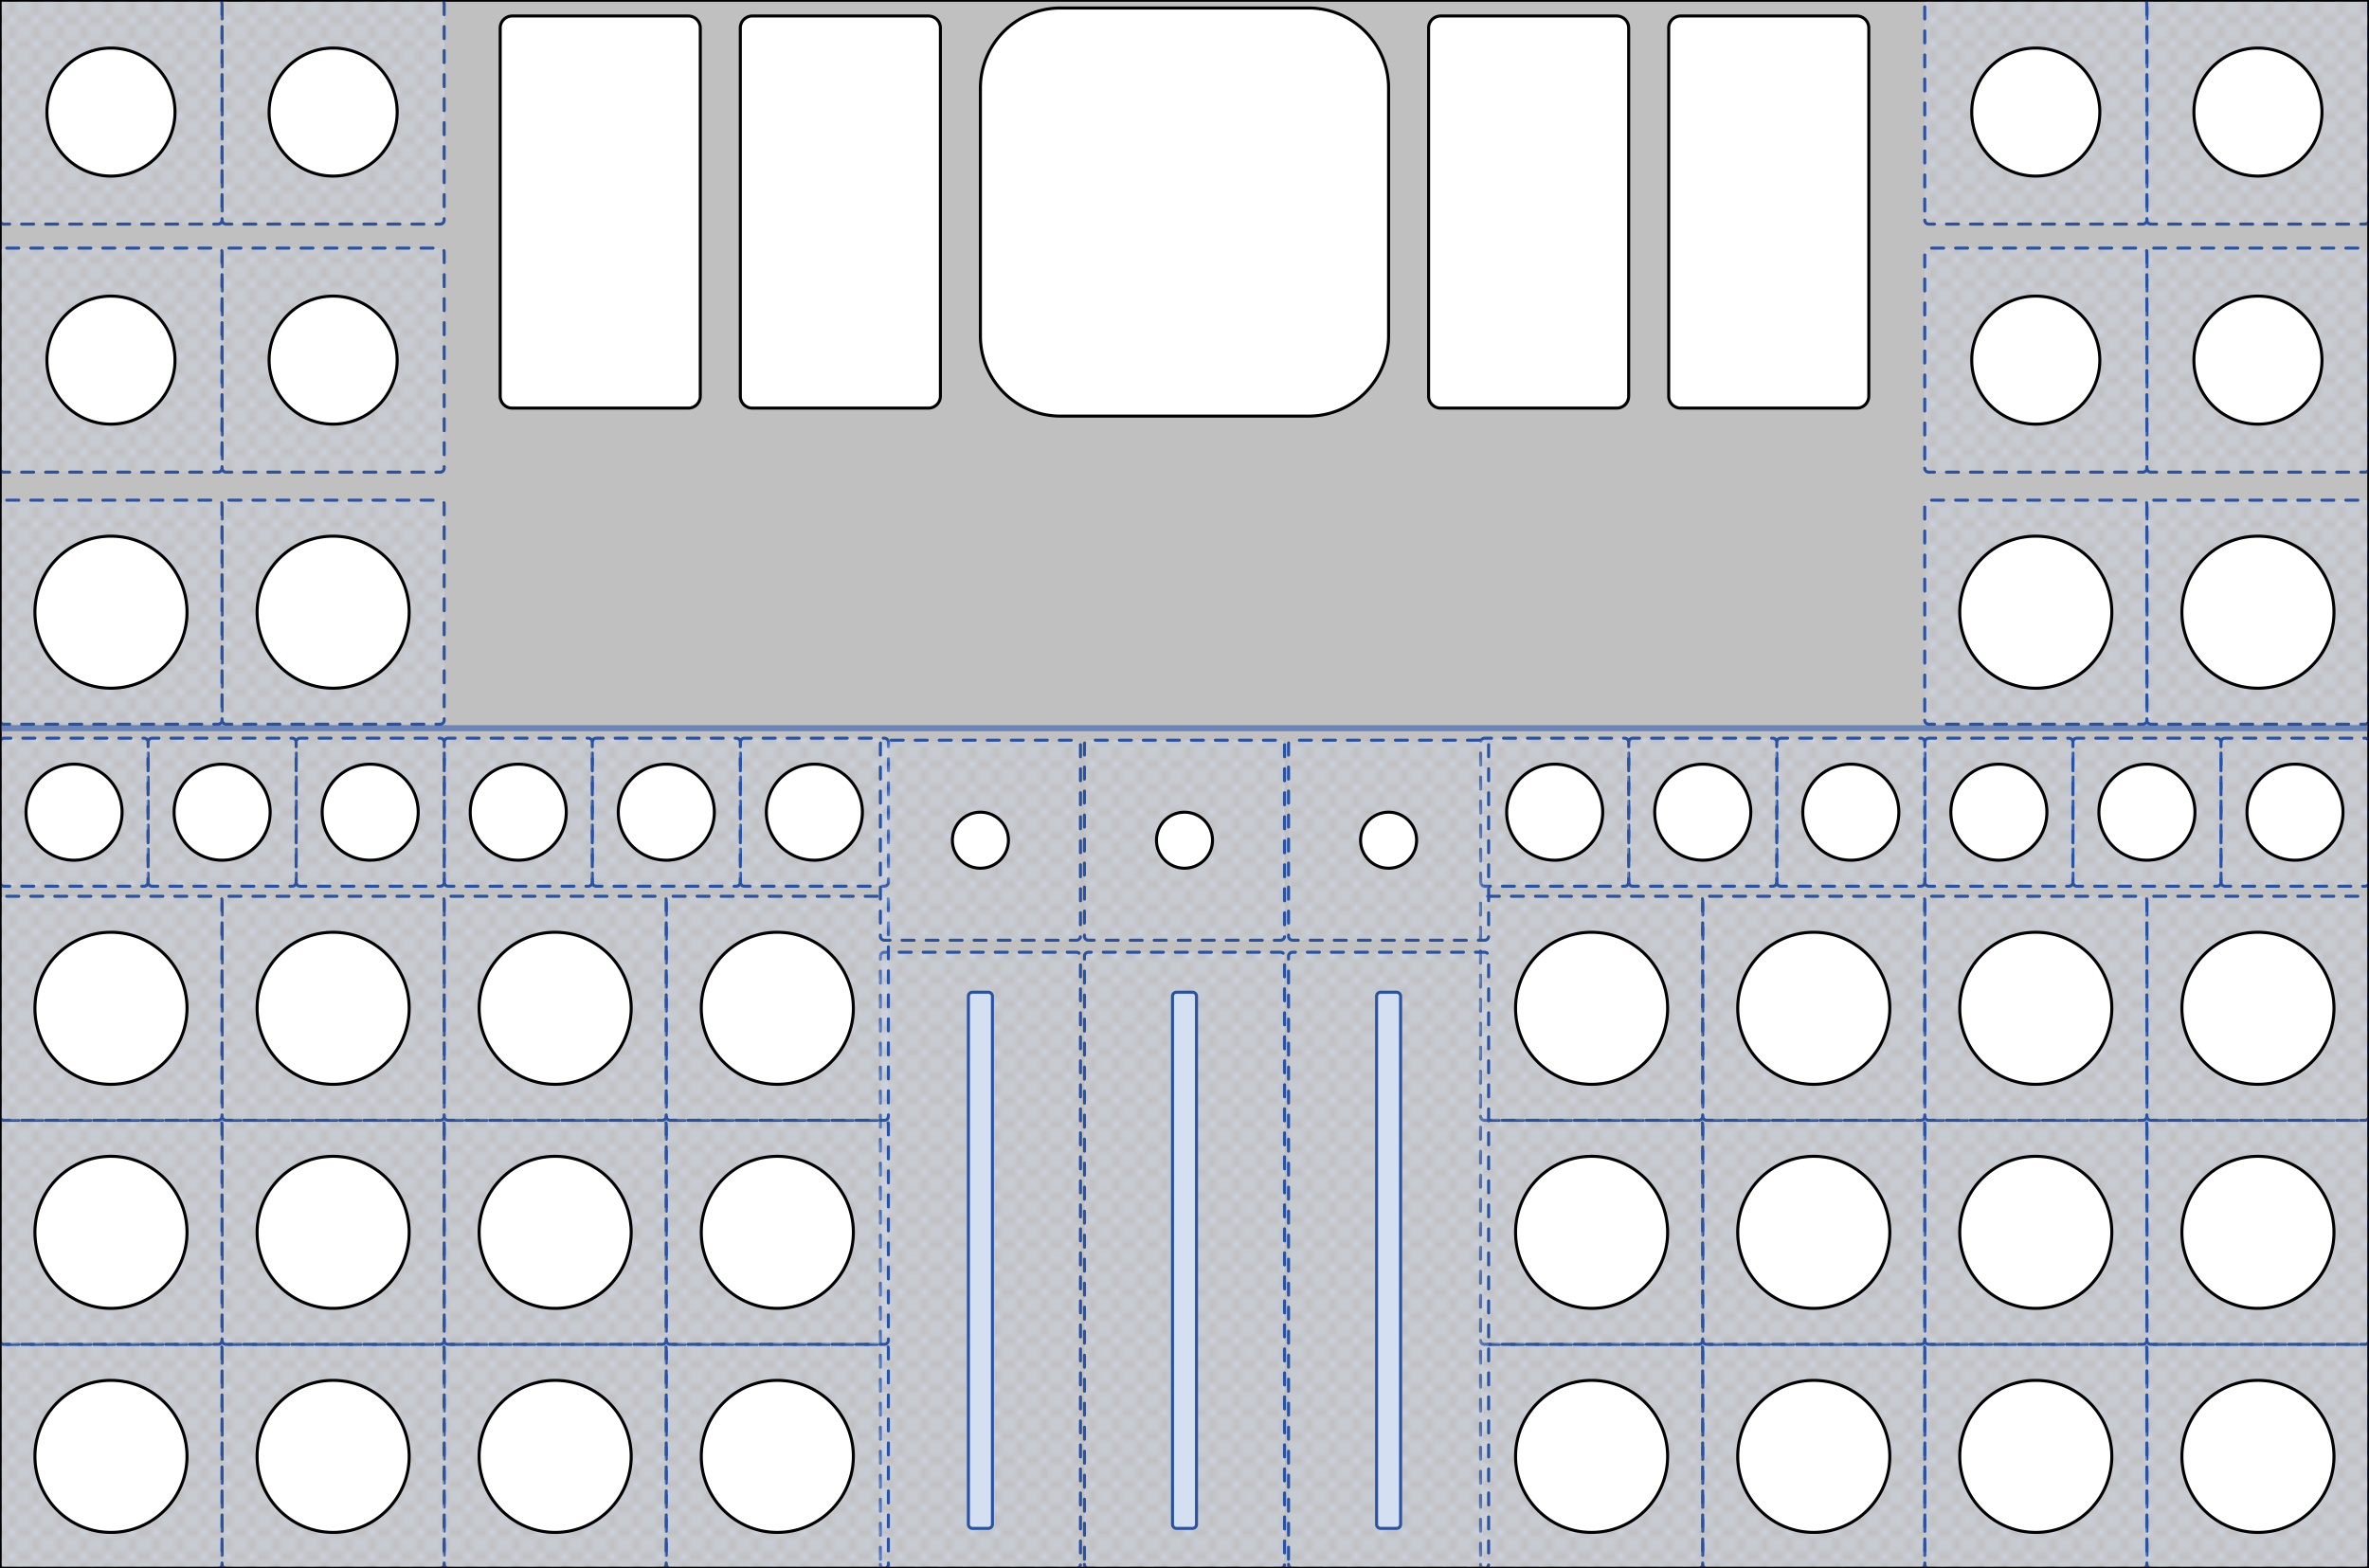 <?xml version="1.0" standalone="no"?>
<!DOCTYPE svg PUBLIC "-//W3C//DTD SVG 1.1//EN" 
  "http://www.w3.org/Graphics/SVG/1.1/DTD/svg11.dtd">
<svg width="296.000mm" height="196.000mm" version="1.1"
     viewBox="0 0 296.000 196.000"
     xmlns="http://www.w3.org/2000/svg"  xmlns:xlink="http://www.w3.org/1999/xlink" 
     xmlns:fpd="http://www.schaeffer-ag.de">
  <desc>Created with the Front Panel Designer by the export of the file '500-0950.fpd'.</desc>
  <defs>
    <pattern id="revside-fill" x="1" y="1" width="2.960" height="2.960" patternUnits="userSpaceOnUse">
      <line x1="0" y1="0" x2="2.960" y2="2.960" style="stroke-width:0.296; stroke:black; stroke-dasharray:none;" />
      <line x1="0" y1="2.960" x2="2.960" y2="0" style="stroke-width:0.296; stroke:black; stroke-dasharray:none;" />
    </pattern>
    <pattern id="revside-fill-silver" x="1" y="1" width="2.960" height="2.960" patternUnits="userSpaceOnUse">
      <line x1="0" y1="0" x2="2.960" y2="2.960" style="stroke-width:0.296; stroke:#e0e0e0; stroke-dasharray:none;" />
      <line x1="0" y1="2.960" x2="2.960" y2="0" style="stroke-width:0.296; stroke:#e0e0e0; stroke-dasharray:none;" />
    </pattern>
  </defs>
<g transform="scale(1,-1) translate( -0.000, -196.000)" 
   fill-rule="evenodd"
   style="stroke-linecap:round; stroke-linejoin:round; stroke-opacity:1.0; stroke-opacity:1.0;">
<path d="
M296.000 196.000
L296.000 0.000
L0.000 0.000
L0.000 196.000
L296.000 196.000
" 
fill="#c0c0c0" fill-opacity="1" vector-effect="non-scaling-stroke" stroke="#000000" stroke-width="0.100mm" stroke-opacity="1" fpd:visible="front back" />
<path d="
M296.000 105.000
L0.000 105.000
" 
fill="none" vector-effect="non-scaling-stroke" stroke="#6c85b8" stroke-width="0.200mm" stroke-opacity="1" fpd:visible="front" fpd:print_element="0" fpd:engraving="1" />
<path d="
M381.000 51.500
A0.500,0.500 0 0,1 381.500,51.000
L402.500 51.000
A0.500,0.500 0 0,1 403.000,51.500
L403.000 127.500
A0.500,0.500 0 0,1 402.500,128.000
L381.500 128.000
A0.500,0.500 0 0,1 381.000,127.500
L381.000 51.500
" 
fill="url(#revside-fill-#d4dff2)" opacity="1" vector-effect="non-scaling-stroke" stroke="#2952a3" stroke-width="0.100mm" stroke-opacity="1"  stroke-dasharray="1.5 1.5" fpd:visible="back" fpd:print_element="0" />
<path d="
M336.125 69.500
A0.500,0.500 0 0,1 336.625,69.000
L363.375 69.000
A0.500,0.500 0 0,1 363.875,69.500
L363.875 96.500
A0.500,0.500 0 0,1 363.375,97.000
L336.625 97.000
A0.500,0.500 0 0,1 336.125,96.500
L336.125 69.500
" 
fill="url(#revside-fill-#d4dff2)" opacity="1" vector-effect="non-scaling-stroke" stroke="#2952a3" stroke-width="0.100mm" stroke-opacity="1"  stroke-dasharray="1.5 1.5" fpd:visible="back" fpd:print_element="0" />
<path d="
M110.000 0.500
A0.500,0.500 0 0,1 110.500,0.000
L134.500 0.000
A0.500,0.500 0 0,1 135.000,0.500
L135.000 76.500
A0.500,0.500 0 0,1 134.500,77.000
L110.500 77.000
A0.500,0.500 0 0,1 110.000,76.500
L110.000 0.500
" 
fill="url(#revside-fill-#d4dff2)" opacity="1" vector-effect="non-scaling-stroke" stroke="#2952a3" stroke-width="0.100mm" stroke-opacity="1"  stroke-dasharray="1.5 1.5" fpd:visible="back" fpd:print_element="0" />
<path d="
M337.500 129.500
A0.500,0.500 0 0,1 338.000,129.000
L362.000 129.000
A0.500,0.500 0 0,1 362.500,129.500
L362.500 153.500
A0.500,0.500 0 0,1 362.000,154.000
L338.000 154.000
A0.500,0.500 0 0,1 337.500,153.500
L337.500 129.500
" 
fill="url(#revside-fill-#d4dff2)" opacity="1" vector-effect="non-scaling-stroke" stroke="#2952a3" stroke-width="0.100mm" stroke-opacity="1"  stroke-dasharray="1.5 1.5" fpd:visible="back" fpd:print_element="0" />
<path d="
M335.000 35.000
A0.500,0.500 0 0,1 335.500,34.500
L364.500 34.500
A0.500,0.500 0 0,1 365.000,35.000
L365.000 64.000
A0.500,0.500 0 0,1 364.500,64.500
L335.500 64.500
A0.500,0.500 0 0,1 335.000,64.000
L335.000 35.000
" 
fill="url(#revside-fill-#d4dff2)" opacity="1" vector-effect="non-scaling-stroke" stroke="#2952a3" stroke-width="0.100mm" stroke-opacity="1"  stroke-dasharray="1.5 1.5" fpd:visible="back" fpd:print_element="0" />
<path d="
M-92.000 136.500
A0.500,0.500 0 0,1 -91.500,136.000
L-67.500 136.000
A0.500,0.500 0 0,1 -67.000,136.500
L-67.000 160.500
A0.500,0.500 0 0,1 -67.500,161.000
L-91.500 161.000
A0.500,0.500 0 0,1 -92.000,160.500
L-92.000 136.500
" 
fill="url(#revside-fill-#d4dff2)" opacity="1" vector-effect="non-scaling-stroke" stroke="#2952a3" stroke-width="0.100mm" stroke-opacity="1"  stroke-dasharray="1.5 1.5" fpd:visible="back" fpd:print_element="0" />
<path d="
M-119.500 136.500
A0.500,0.500 0 0,1 -119.000,136.000
L-95.000 136.000
A0.500,0.500 0 0,1 -94.500,136.500
L-94.500 160.500
A0.500,0.500 0 0,1 -95.000,161.000
L-119.000 161.000
A0.500,0.500 0 0,1 -119.500,160.500
L-119.500 136.500
" 
fill="url(#revside-fill-#d4dff2)" opacity="1" vector-effect="non-scaling-stroke" stroke="#2952a3" stroke-width="0.100mm" stroke-opacity="1"  stroke-dasharray="1.5 1.5" fpd:visible="back" fpd:print_element="0" />
<path d="
M-60.000 135.500
A0.500,0.500 0 0,1 -59.500,135.000
L-35.500 135.000
A0.500,0.500 0 0,1 -35.000,135.500
L-35.000 159.500
A0.500,0.500 0 0,1 -35.500,160.000
L-59.500 160.000
A0.500,0.500 0 0,1 -60.000,159.500
L-60.000 135.500
" 
fill="url(#revside-fill-#d4dff2)" opacity="1" vector-effect="non-scaling-stroke" stroke="#2952a3" stroke-width="0.100mm" stroke-opacity="1"  stroke-dasharray="1.5 1.5" fpd:visible="back" fpd:print_element="0" />
<path d="
M339.500 160.500
A0.500,0.500 0 0,1 340.000,160.000
L360.000 160.000
A0.500,0.500 0 0,1 360.500,160.500
L360.500 180.500
A0.500,0.500 0 0,1 360.000,181.000
L340.000 181.000
A0.500,0.500 0 0,1 339.500,180.500
L339.500 160.500
" 
fill="url(#revside-fill-#d4dff2)" opacity="1" vector-effect="non-scaling-stroke" stroke="#2952a3" stroke-width="0.100mm" stroke-opacity="1"  stroke-dasharray="1.5 1.5" fpd:visible="back" fpd:print_element="0" />
<path d="
M336.000 186.500
A0.500,0.500 0 0,1 336.500,186.000
L363.500 186.000
A0.500,0.500 0 0,1 364.000,186.500
L364.000 213.500
A0.500,0.500 0 0,1 363.500,214.000
L336.500 214.000
A0.500,0.500 0 0,1 336.000,213.500
L336.000 186.500
" 
fill="url(#revside-fill-#d4dff2)" opacity="1" vector-effect="non-scaling-stroke" stroke="#2952a3" stroke-width="0.100mm" stroke-opacity="1"  stroke-dasharray="1.5 1.5" fpd:visible="back" fpd:print_element="0" />
<path d="
M339.500 102.500
A0.500,0.500 0 0,1 340.000,102.000
L360.000 102.000
A0.500,0.500 0 0,1 360.500,102.500
L360.500 122.500
A0.500,0.500 0 0,1 360.000,123.000
L340.000 123.000
A0.500,0.500 0 0,1 339.500,122.500
L339.500 102.500
" 
fill="url(#revside-fill-#d4dff2)" opacity="1" vector-effect="non-scaling-stroke" stroke="#2952a3" stroke-width="0.100mm" stroke-opacity="1"  stroke-dasharray="1.5 1.5" fpd:visible="back" fpd:print_element="0" />
<path d="
M312.750 103.750
A0.500,0.500 0 0,1 313.250,103.250
L330.750 103.250
A0.500,0.500 0 0,1 331.250,103.750
L331.250 121.250
A0.500,0.500 0 0,1 330.750,121.750
L313.250 121.750
A0.500,0.500 0 0,1 312.750,121.250
L312.750 103.750
" 
fill="url(#revside-fill-#d4dff2)" opacity="1" vector-effect="non-scaling-stroke" stroke="#2952a3" stroke-width="0.100mm" stroke-opacity="1"  stroke-dasharray="1.5 1.5" fpd:visible="back" fpd:print_element="0" />
<path d="
M277.504 85.750
A0.500,0.500 0 0,1 278.004,85.250
L295.504 85.250
A0.500,0.500 0 0,1 296.004,85.750
L296.004 103.250
A0.500,0.500 0 0,1 295.504,103.750
L278.004 103.750
A0.500,0.500 0 0,1 277.504,103.250
L277.504 85.750
" 
fill="url(#revside-fill-#d4dff2)" opacity="1" vector-effect="non-scaling-stroke" stroke="#2952a3" stroke-width="0.100mm" stroke-opacity="1"  stroke-dasharray="1.5 1.5" fpd:visible="back" fpd:print_element="0" />
<path d="
M259.004 85.750
A0.500,0.500 0 0,1 259.504,85.250
L277.004 85.250
A0.500,0.500 0 0,1 277.504,85.750
L277.504 103.250
A0.500,0.500 0 0,1 277.004,103.750
L259.504 103.750
A0.500,0.500 0 0,1 259.004,103.250
L259.004 85.750
" 
fill="url(#revside-fill-#d4dff2)" opacity="1" vector-effect="non-scaling-stroke" stroke="#2952a3" stroke-width="0.100mm" stroke-opacity="1"  stroke-dasharray="1.5 1.5" fpd:visible="back" fpd:print_element="0" />
<path d="
M240.504 85.750
A0.500,0.500 0 0,1 241.004,85.250
L258.504 85.250
A0.500,0.500 0 0,1 259.004,85.750
L259.004 103.250
A0.500,0.500 0 0,1 258.504,103.750
L241.004 103.750
A0.500,0.500 0 0,1 240.504,103.250
L240.504 85.750
" 
fill="url(#revside-fill-#d4dff2)" opacity="1" vector-effect="non-scaling-stroke" stroke="#2952a3" stroke-width="0.100mm" stroke-opacity="1"  stroke-dasharray="1.5 1.5" fpd:visible="back" fpd:print_element="0" />
<path d="
M222.004 85.750
A0.500,0.500 0 0,1 222.504,85.250
L240.004 85.250
A0.500,0.500 0 0,1 240.504,85.750
L240.504 103.250
A0.500,0.500 0 0,1 240.004,103.750
L222.504 103.750
A0.500,0.500 0 0,1 222.004,103.250
L222.004 85.750
" 
fill="url(#revside-fill-#d4dff2)" opacity="1" vector-effect="non-scaling-stroke" stroke="#2952a3" stroke-width="0.100mm" stroke-opacity="1"  stroke-dasharray="1.5 1.5" fpd:visible="back" fpd:print_element="0" />
<path d="
M203.504 85.750
A0.500,0.500 0 0,1 204.004,85.250
L221.504 85.250
A0.500,0.500 0 0,1 222.004,85.750
L222.004 103.250
A0.500,0.500 0 0,1 221.504,103.750
L204.004 103.750
A0.500,0.500 0 0,1 203.504,103.250
L203.504 85.750
" 
fill="url(#revside-fill-#d4dff2)" opacity="1" vector-effect="non-scaling-stroke" stroke="#2952a3" stroke-width="0.100mm" stroke-opacity="1"  stroke-dasharray="1.5 1.5" fpd:visible="back" fpd:print_element="0" />
<path d="
M185.004 85.750
A0.500,0.500 0 0,1 185.504,85.250
L203.004 85.250
A0.500,0.500 0 0,1 203.504,85.750
L203.504 103.250
A0.500,0.500 0 0,1 203.004,103.750
L185.504 103.750
A0.500,0.500 0 0,1 185.004,103.250
L185.004 85.750
" 
fill="url(#revside-fill-#d4dff2)" opacity="1" vector-effect="non-scaling-stroke" stroke="#2952a3" stroke-width="0.100mm" stroke-opacity="1"  stroke-dasharray="1.5 1.5" fpd:visible="back" fpd:print_element="0" />
<path d="
M-24.496 69.750
A0.500,0.500 0 0,1 -23.996,69.250
L-6.496 69.250
A0.500,0.500 0 0,1 -5.996,69.750
L-5.996 87.250
A0.500,0.500 0 0,1 -6.496,87.750
L-23.996 87.750
A0.500,0.500 0 0,1 -24.496,87.250
L-24.496 69.750
" 
fill="url(#revside-fill-#d4dff2)" opacity="1" vector-effect="non-scaling-stroke" stroke="#2952a3" stroke-width="0.100mm" stroke-opacity="1"  stroke-dasharray="1.5 1.5" fpd:visible="back" fpd:print_element="0" />
<path d="
M-42.996 69.750
A0.500,0.500 0 0,1 -42.496,69.250
L-24.996 69.250
A0.500,0.500 0 0,1 -24.496,69.750
L-24.496 87.250
A0.500,0.500 0 0,1 -24.996,87.750
L-42.496 87.750
A0.500,0.500 0 0,1 -42.996,87.250
L-42.996 69.750
" 
fill="url(#revside-fill-#d4dff2)" opacity="1" vector-effect="non-scaling-stroke" stroke="#2952a3" stroke-width="0.100mm" stroke-opacity="1"  stroke-dasharray="1.5 1.5" fpd:visible="back" fpd:print_element="0" />
<path d="
M-61.496 69.750
A0.500,0.500 0 0,1 -60.996,69.250
L-43.496 69.250
A0.500,0.500 0 0,1 -42.996,69.750
L-42.996 87.250
A0.500,0.500 0 0,1 -43.496,87.750
L-60.996 87.750
A0.500,0.500 0 0,1 -61.496,87.250
L-61.496 69.750
" 
fill="url(#revside-fill-#d4dff2)" opacity="1" vector-effect="non-scaling-stroke" stroke="#2952a3" stroke-width="0.100mm" stroke-opacity="1"  stroke-dasharray="1.5 1.5" fpd:visible="back" fpd:print_element="0" />
<path d="
M-79.996 69.750
A0.500,0.500 0 0,1 -79.496,69.250
L-61.996 69.250
A0.500,0.500 0 0,1 -61.496,69.750
L-61.496 87.250
A0.500,0.500 0 0,1 -61.996,87.750
L-79.496 87.750
A0.500,0.500 0 0,1 -79.996,87.250
L-79.996 69.750
" 
fill="url(#revside-fill-#d4dff2)" opacity="1" vector-effect="non-scaling-stroke" stroke="#2952a3" stroke-width="0.100mm" stroke-opacity="1"  stroke-dasharray="1.5 1.5" fpd:visible="back" fpd:print_element="0" />
<path d="
M92.504 85.750
A0.500,0.500 0 0,1 93.004,85.250
L110.504 85.250
A0.500,0.500 0 0,1 111.004,85.750
L111.004 103.250
A0.500,0.500 0 0,1 110.504,103.750
L93.004 103.750
A0.500,0.500 0 0,1 92.504,103.250
L92.504 85.750
" 
fill="url(#revside-fill-#d4dff2)" opacity="1" vector-effect="non-scaling-stroke" stroke="#2952a3" stroke-width="0.100mm" stroke-opacity="1"  stroke-dasharray="1.5 1.5" fpd:visible="back" fpd:print_element="0" />
<path d="
M74.004 85.750
A0.500,0.500 0 0,1 74.504,85.250
L92.004 85.250
A0.500,0.500 0 0,1 92.504,85.750
L92.504 103.250
A0.500,0.500 0 0,1 92.004,103.750
L74.504 103.750
A0.500,0.500 0 0,1 74.004,103.250
L74.004 85.750
" 
fill="url(#revside-fill-#d4dff2)" opacity="1" vector-effect="non-scaling-stroke" stroke="#2952a3" stroke-width="0.100mm" stroke-opacity="1"  stroke-dasharray="1.5 1.5" fpd:visible="back" fpd:print_element="0" />
<path d="
M268.250 0.495
A0.500,0.500 0 0,1 268.750,-0.005
L295.500 -0.005
A0.500,0.500 0 0,1 296.000,0.495
L296.000 27.495
A0.500,0.500 0 0,1 295.500,27.995
L268.750 27.995
A0.500,0.500 0 0,1 268.250,27.495
L268.250 0.495
" 
fill="url(#revside-fill-#d4dff2)" opacity="1" vector-effect="non-scaling-stroke" stroke="#2952a3" stroke-width="0.100mm" stroke-opacity="1"  stroke-dasharray="1.5 1.5" fpd:visible="back" fpd:print_element="0" />
<path d="
M268.250 28.495
A0.500,0.500 0 0,1 268.750,27.995
L295.500 27.995
A0.500,0.500 0 0,1 296.000,28.495
L296.000 55.495
A0.500,0.500 0 0,1 295.500,55.995
L268.750 55.995
A0.500,0.500 0 0,1 268.250,55.495
L268.250 28.495
" 
fill="url(#revside-fill-#d4dff2)" opacity="1" vector-effect="non-scaling-stroke" stroke="#2952a3" stroke-width="0.100mm" stroke-opacity="1"  stroke-dasharray="1.5 1.5" fpd:visible="back" fpd:print_element="0" />
<path d="
M268.250 56.495
A0.500,0.500 0 0,1 268.750,55.995
L295.500 55.995
A0.500,0.500 0 0,1 296.000,56.495
L296.000 83.495
A0.500,0.500 0 0,1 295.500,83.995
L268.750 83.995
A0.500,0.500 0 0,1 268.250,83.495
L268.250 56.495
" 
fill="url(#revside-fill-#d4dff2)" opacity="1" vector-effect="non-scaling-stroke" stroke="#2952a3" stroke-width="0.100mm" stroke-opacity="1"  stroke-dasharray="1.5 1.5" fpd:visible="back" fpd:print_element="0" />
<path d="
M240.491 0.495
A0.500,0.500 0 0,1 240.991,-0.005
L267.741 -0.005
A0.500,0.500 0 0,1 268.241,0.495
L268.241 27.495
A0.500,0.500 0 0,1 267.741,27.995
L240.991 27.995
A0.500,0.500 0 0,1 240.491,27.495
L240.491 0.495
" 
fill="url(#revside-fill-#d4dff2)" opacity="1" vector-effect="non-scaling-stroke" stroke="#2952a3" stroke-width="0.100mm" stroke-opacity="1"  stroke-dasharray="1.5 1.5" fpd:visible="back" fpd:print_element="0" />
<path d="
M240.491 28.495
A0.500,0.500 0 0,1 240.991,27.995
L267.741 27.995
A0.500,0.500 0 0,1 268.241,28.495
L268.241 55.495
A0.500,0.500 0 0,1 267.741,55.995
L240.991 55.995
A0.500,0.500 0 0,1 240.491,55.495
L240.491 28.495
" 
fill="url(#revside-fill-#d4dff2)" opacity="1" vector-effect="non-scaling-stroke" stroke="#2952a3" stroke-width="0.100mm" stroke-opacity="1"  stroke-dasharray="1.5 1.5" fpd:visible="back" fpd:print_element="0" />
<path d="
M240.491 56.495
A0.500,0.500 0 0,1 240.991,55.995
L267.741 55.995
A0.500,0.500 0 0,1 268.241,56.495
L268.241 83.495
A0.500,0.500 0 0,1 267.741,83.995
L240.991 83.995
A0.500,0.500 0 0,1 240.491,83.495
L240.491 56.495
" 
fill="url(#revside-fill-#d4dff2)" opacity="1" vector-effect="non-scaling-stroke" stroke="#2952a3" stroke-width="0.100mm" stroke-opacity="1"  stroke-dasharray="1.5 1.5" fpd:visible="back" fpd:print_element="0" />
<path d="
M212.750 0.495
A0.500,0.500 0 0,1 213.250,-0.005
L240.000 -0.005
A0.500,0.500 0 0,1 240.500,0.495
L240.500 27.495
A0.500,0.500 0 0,1 240.000,27.995
L213.250 27.995
A0.500,0.500 0 0,1 212.750,27.495
L212.750 0.495
" 
fill="url(#revside-fill-#d4dff2)" opacity="1" vector-effect="non-scaling-stroke" stroke="#2952a3" stroke-width="0.100mm" stroke-opacity="1"  stroke-dasharray="1.5 1.5" fpd:visible="back" fpd:print_element="0" />
<path d="
M212.750 28.495
A0.500,0.500 0 0,1 213.250,27.995
L240.000 27.995
A0.500,0.500 0 0,1 240.500,28.495
L240.500 55.495
A0.500,0.500 0 0,1 240.000,55.995
L213.250 55.995
A0.500,0.500 0 0,1 212.750,55.495
L212.750 28.495
" 
fill="url(#revside-fill-#d4dff2)" opacity="1" vector-effect="non-scaling-stroke" stroke="#2952a3" stroke-width="0.100mm" stroke-opacity="1"  stroke-dasharray="1.5 1.5" fpd:visible="back" fpd:print_element="0" />
<path d="
M212.750 56.495
A0.500,0.500 0 0,1 213.250,55.995
L240.000 55.995
A0.500,0.500 0 0,1 240.500,56.495
L240.500 83.495
A0.500,0.500 0 0,1 240.000,83.995
L213.250 83.995
A0.500,0.500 0 0,1 212.750,83.495
L212.750 56.495
" 
fill="url(#revside-fill-#d4dff2)" opacity="1" vector-effect="non-scaling-stroke" stroke="#2952a3" stroke-width="0.100mm" stroke-opacity="1"  stroke-dasharray="1.5 1.5" fpd:visible="back" fpd:print_element="0" />
<path d="
M184.991 0.495
A0.500,0.500 0 0,1 185.491,-0.005
L212.241 -0.005
A0.500,0.500 0 0,1 212.741,0.495
L212.741 27.495
A0.500,0.500 0 0,1 212.241,27.995
L185.491 27.995
A0.500,0.500 0 0,1 184.991,27.495
L184.991 0.495
" 
fill="url(#revside-fill-#d4dff2)" opacity="1" vector-effect="non-scaling-stroke" stroke="#2952a3" stroke-width="0.100mm" stroke-opacity="1"  stroke-dasharray="1.5 1.5" fpd:visible="back" fpd:print_element="0" />
<path d="
M184.991 28.495
A0.500,0.500 0 0,1 185.491,27.995
L212.241 27.995
A0.500,0.500 0 0,1 212.741,28.495
L212.741 55.495
A0.500,0.500 0 0,1 212.241,55.995
L185.491 55.995
A0.500,0.500 0 0,1 184.991,55.495
L184.991 28.495
" 
fill="url(#revside-fill-#d4dff2)" opacity="1" vector-effect="non-scaling-stroke" stroke="#2952a3" stroke-width="0.100mm" stroke-opacity="1"  stroke-dasharray="1.5 1.5" fpd:visible="back" fpd:print_element="0" />
<path d="
M184.991 56.495
A0.500,0.500 0 0,1 185.491,55.995
L212.241 55.995
A0.500,0.500 0 0,1 212.741,56.495
L212.741 83.495
A0.500,0.500 0 0,1 212.241,83.995
L185.491 83.995
A0.500,0.500 0 0,1 184.991,83.495
L184.991 56.495
" 
fill="url(#revside-fill-#d4dff2)" opacity="1" vector-effect="non-scaling-stroke" stroke="#2952a3" stroke-width="0.100mm" stroke-opacity="1"  stroke-dasharray="1.5 1.5" fpd:visible="back" fpd:print_element="0" />
<path d="
M83.250 0.495
A0.500,0.500 0 0,1 83.750,-0.005
L110.500 -0.005
A0.500,0.500 0 0,1 111.000,0.495
L111.000 27.495
A0.500,0.500 0 0,1 110.500,27.995
L83.750 27.995
A0.500,0.500 0 0,1 83.250,27.495
L83.250 0.495
" 
fill="url(#revside-fill-#d4dff2)" opacity="1" vector-effect="non-scaling-stroke" stroke="#2952a3" stroke-width="0.100mm" stroke-opacity="1"  stroke-dasharray="1.5 1.5" fpd:visible="back" fpd:print_element="0" />
<path d="
M83.250 28.495
A0.500,0.500 0 0,1 83.750,27.995
L110.500 27.995
A0.500,0.500 0 0,1 111.000,28.495
L111.000 55.495
A0.500,0.500 0 0,1 110.500,55.995
L83.750 55.995
A0.500,0.500 0 0,1 83.250,55.495
L83.250 28.495
" 
fill="url(#revside-fill-#d4dff2)" opacity="1" vector-effect="non-scaling-stroke" stroke="#2952a3" stroke-width="0.100mm" stroke-opacity="1"  stroke-dasharray="1.5 1.5" fpd:visible="back" fpd:print_element="0" />
<path d="
M83.250 56.495
A0.500,0.500 0 0,1 83.750,55.995
L110.500 55.995
A0.500,0.500 0 0,1 111.000,56.495
L111.000 83.495
A0.500,0.500 0 0,1 110.500,83.995
L83.750 83.995
A0.500,0.500 0 0,1 83.250,83.495
L83.250 56.495
" 
fill="url(#revside-fill-#d4dff2)" opacity="1" vector-effect="non-scaling-stroke" stroke="#2952a3" stroke-width="0.100mm" stroke-opacity="1"  stroke-dasharray="1.5 1.5" fpd:visible="back" fpd:print_element="0" />
<path d="
M55.491 0.495
A0.500,0.500 0 0,1 55.991,-0.005
L82.741 -0.005
A0.500,0.500 0 0,1 83.241,0.495
L83.241 27.495
A0.500,0.500 0 0,1 82.741,27.995
L55.991 27.995
A0.500,0.500 0 0,1 55.491,27.495
L55.491 0.495
" 
fill="url(#revside-fill-#d4dff2)" opacity="1" vector-effect="non-scaling-stroke" stroke="#2952a3" stroke-width="0.100mm" stroke-opacity="1"  stroke-dasharray="1.5 1.5" fpd:visible="back" fpd:print_element="0" />
<path d="
M55.491 28.495
A0.500,0.500 0 0,1 55.991,27.995
L82.741 27.995
A0.500,0.500 0 0,1 83.241,28.495
L83.241 55.495
A0.500,0.500 0 0,1 82.741,55.995
L55.991 55.995
A0.500,0.500 0 0,1 55.491,55.495
L55.491 28.495
" 
fill="url(#revside-fill-#d4dff2)" opacity="1" vector-effect="non-scaling-stroke" stroke="#2952a3" stroke-width="0.100mm" stroke-opacity="1"  stroke-dasharray="1.5 1.5" fpd:visible="back" fpd:print_element="0" />
<path d="
M55.491 56.495
A0.500,0.500 0 0,1 55.991,55.995
L82.741 55.995
A0.500,0.500 0 0,1 83.241,56.495
L83.241 83.495
A0.500,0.500 0 0,1 82.741,83.995
L55.991 83.995
A0.500,0.500 0 0,1 55.491,83.495
L55.491 56.495
" 
fill="url(#revside-fill-#d4dff2)" opacity="1" vector-effect="non-scaling-stroke" stroke="#2952a3" stroke-width="0.100mm" stroke-opacity="1"  stroke-dasharray="1.5 1.5" fpd:visible="back" fpd:print_element="0" />
<path d="
M27.750 0.495
A0.500,0.500 0 0,1 28.250,-0.005
L55.000 -0.005
A0.500,0.500 0 0,1 55.500,0.495
L55.500 27.495
A0.500,0.500 0 0,1 55.000,27.995
L28.250 27.995
A0.500,0.500 0 0,1 27.750,27.495
L27.750 0.495
" 
fill="url(#revside-fill-#d4dff2)" opacity="1" vector-effect="non-scaling-stroke" stroke="#2952a3" stroke-width="0.100mm" stroke-opacity="1"  stroke-dasharray="1.5 1.5" fpd:visible="back" fpd:print_element="0" />
<path d="
M27.750 28.495
A0.500,0.500 0 0,1 28.250,27.995
L55.000 27.995
A0.500,0.500 0 0,1 55.500,28.495
L55.500 55.495
A0.500,0.500 0 0,1 55.000,55.995
L28.250 55.995
A0.500,0.500 0 0,1 27.750,55.495
L27.750 28.495
" 
fill="url(#revside-fill-#d4dff2)" opacity="1" vector-effect="non-scaling-stroke" stroke="#2952a3" stroke-width="0.100mm" stroke-opacity="1"  stroke-dasharray="1.5 1.5" fpd:visible="back" fpd:print_element="0" />
<path d="
M27.750 56.495
A0.500,0.500 0 0,1 28.250,55.995
L55.000 55.995
A0.500,0.500 0 0,1 55.500,56.495
L55.500 83.495
A0.500,0.500 0 0,1 55.000,83.995
L28.250 83.995
A0.500,0.500 0 0,1 27.750,83.495
L27.750 56.495
" 
fill="url(#revside-fill-#d4dff2)" opacity="1" vector-effect="non-scaling-stroke" stroke="#2952a3" stroke-width="0.100mm" stroke-opacity="1"  stroke-dasharray="1.5 1.5" fpd:visible="back" fpd:print_element="0" />
<path d="
M-0.009 0.495
A0.500,0.500 0 0,1 0.491,-0.005
L27.241 -0.005
A0.500,0.500 0 0,1 27.741,0.495
L27.741 27.495
A0.500,0.500 0 0,1 27.241,27.995
L0.491 27.995
A0.500,0.500 0 0,1 -0.009,27.495
L-0.009 0.495
" 
fill="url(#revside-fill-#d4dff2)" opacity="1" vector-effect="non-scaling-stroke" stroke="#2952a3" stroke-width="0.100mm" stroke-opacity="1"  stroke-dasharray="1.5 1.5" fpd:visible="back" fpd:print_element="0" />
<path d="
M-0.009 28.495
A0.500,0.500 0 0,1 0.491,27.995
L27.241 27.995
A0.500,0.500 0 0,1 27.741,28.495
L27.741 55.495
A0.500,0.500 0 0,1 27.241,55.995
L0.491 55.995
A0.500,0.500 0 0,1 -0.009,55.495
L-0.009 28.495
" 
fill="url(#revside-fill-#d4dff2)" opacity="1" vector-effect="non-scaling-stroke" stroke="#2952a3" stroke-width="0.100mm" stroke-opacity="1"  stroke-dasharray="1.5 1.5" fpd:visible="back" fpd:print_element="0" />
<path d="
M-0.009 56.495
A0.500,0.500 0 0,1 0.491,55.995
L27.241 55.995
A0.500,0.500 0 0,1 27.741,56.495
L27.741 83.495
A0.500,0.500 0 0,1 27.241,83.995
L0.491 83.995
A0.500,0.500 0 0,1 -0.009,83.495
L-0.009 56.495
" 
fill="url(#revside-fill-#d4dff2)" opacity="1" vector-effect="non-scaling-stroke" stroke="#2952a3" stroke-width="0.100mm" stroke-opacity="1"  stroke-dasharray="1.5 1.5" fpd:visible="back" fpd:print_element="0" />
<path d="
M27.750 105.995
A0.500,0.500 0 0,1 28.250,105.495
L55.000 105.495
A0.500,0.500 0 0,1 55.500,105.995
L55.500 132.995
A0.500,0.500 0 0,1 55.000,133.495
L28.250 133.495
A0.500,0.500 0 0,1 27.750,132.995
L27.750 105.995
" 
fill="url(#revside-fill-#d4dff2)" opacity="1" vector-effect="non-scaling-stroke" stroke="#2952a3" stroke-width="0.100mm" stroke-opacity="1"  stroke-dasharray="1.5 1.5" fpd:visible="back" fpd:print_element="0" />
<path d="
M-0.009 105.995
A0.500,0.500 0 0,1 0.491,105.495
L27.241 105.495
A0.500,0.500 0 0,1 27.741,105.995
L27.741 132.995
A0.500,0.500 0 0,1 27.241,133.495
L0.491 133.495
A0.500,0.500 0 0,1 -0.009,132.995
L-0.009 105.995
" 
fill="url(#revside-fill-#d4dff2)" opacity="1" vector-effect="non-scaling-stroke" stroke="#2952a3" stroke-width="0.100mm" stroke-opacity="1"  stroke-dasharray="1.5 1.5" fpd:visible="back" fpd:print_element="0" />
<path d="
M135.500 0.500
A0.500,0.500 0 0,1 136.000,0.000
L160.000 0.000
A0.500,0.500 0 0,1 160.500,0.500
L160.500 76.500
A0.500,0.500 0 0,1 160.000,77.000
L136.000 77.000
A0.500,0.500 0 0,1 135.500,76.500
L135.500 0.500
" 
fill="url(#revside-fill-#d4dff2)" opacity="1" vector-effect="non-scaling-stroke" stroke="#2952a3" stroke-width="0.100mm" stroke-opacity="1"  stroke-dasharray="1.5 1.5" fpd:visible="back" fpd:print_element="0" />
<path d="
M161.000 0.500
A0.500,0.500 0 0,1 161.500,0.000
L185.500 0.000
A0.500,0.500 0 0,1 186.000,0.500
L186.000 76.500
A0.500,0.500 0 0,1 185.500,77.000
L161.500 77.000
A0.500,0.500 0 0,1 161.000,76.500
L161.000 0.500
" 
fill="url(#revside-fill-#d4dff2)" opacity="1" vector-effect="non-scaling-stroke" stroke="#2952a3" stroke-width="0.100mm" stroke-opacity="1"  stroke-dasharray="1.5 1.5" fpd:visible="back" fpd:print_element="0" />
<path d="
M27.750 137.495
A0.500,0.500 0 0,1 28.250,136.995
L55.000 136.995
A0.500,0.500 0 0,1 55.500,137.495
L55.500 164.495
A0.500,0.500 0 0,1 55.000,164.995
L28.250 164.995
A0.500,0.500 0 0,1 27.750,164.495
L27.750 137.495
" 
fill="url(#revside-fill-#d4dff2)" opacity="1" vector-effect="non-scaling-stroke" stroke="#2952a3" stroke-width="0.100mm" stroke-opacity="1"  stroke-dasharray="1.5 1.5" fpd:visible="back" fpd:print_element="0" />
<path d="
M-0.009 137.495
A0.500,0.500 0 0,1 0.491,136.995
L27.241 136.995
A0.500,0.500 0 0,1 27.741,137.495
L27.741 164.495
A0.500,0.500 0 0,1 27.241,164.995
L0.491 164.995
A0.500,0.500 0 0,1 -0.009,164.495
L-0.009 137.495
" 
fill="url(#revside-fill-#d4dff2)" opacity="1" vector-effect="non-scaling-stroke" stroke="#2952a3" stroke-width="0.100mm" stroke-opacity="1"  stroke-dasharray="1.5 1.5" fpd:visible="back" fpd:print_element="0" />
<path d="
M27.750 168.495
A0.500,0.500 0 0,1 28.250,167.995
L55.000 167.995
A0.500,0.500 0 0,1 55.500,168.495
L55.500 195.495
A0.500,0.500 0 0,1 55.000,195.995
L28.250 195.995
A0.500,0.500 0 0,1 27.750,195.495
L27.750 168.495
" 
fill="url(#revside-fill-#d4dff2)" opacity="1" vector-effect="non-scaling-stroke" stroke="#2952a3" stroke-width="0.100mm" stroke-opacity="1"  stroke-dasharray="1.5 1.5" fpd:visible="back" fpd:print_element="0" />
<path d="
M-0.009 168.495
A0.500,0.500 0 0,1 0.491,167.995
L27.241 167.995
A0.500,0.500 0 0,1 27.741,168.495
L27.741 195.495
A0.500,0.500 0 0,1 27.241,195.995
L0.491 195.995
A0.500,0.500 0 0,1 -0.009,195.495
L-0.009 168.495
" 
fill="url(#revside-fill-#d4dff2)" opacity="1" vector-effect="non-scaling-stroke" stroke="#2952a3" stroke-width="0.100mm" stroke-opacity="1"  stroke-dasharray="1.5 1.5" fpd:visible="back" fpd:print_element="0" />
<path d="
M-117.500 177.500
A0.500,0.500 0 0,1 -117.000,177.000
L-88.000 177.000
A0.500,0.500 0 0,1 -87.500,177.500
L-87.500 206.500
A0.500,0.500 0 0,1 -88.000,207.000
L-117.000 207.000
A0.500,0.500 0 0,1 -117.500,206.500
L-117.500 177.500
" 
fill="url(#revside-fill-#d4dff2)" opacity="1" vector-effect="non-scaling-stroke" stroke="#2952a3" stroke-width="0.100mm" stroke-opacity="1"  stroke-dasharray="1.5 1.5" fpd:visible="back" fpd:print_element="0" />
<path d="
M-82.500 177.500
A0.500,0.500 0 0,1 -82.000,177.000
L-53.000 177.000
A0.500,0.500 0 0,1 -52.500,177.500
L-52.500 206.500
A0.500,0.500 0 0,1 -53.000,207.000
L-82.000 207.000
A0.500,0.500 0 0,1 -82.500,206.500
L-82.500 177.500
" 
fill="url(#revside-fill-#d4dff2)" opacity="1" vector-effect="non-scaling-stroke" stroke="#2952a3" stroke-width="0.100mm" stroke-opacity="1"  stroke-dasharray="1.5 1.5" fpd:visible="back" fpd:print_element="0" />
<path d="
M55.504 85.750
A0.500,0.500 0 0,1 56.004,85.250
L73.504 85.250
A0.500,0.500 0 0,1 74.004,85.750
L74.004 103.250
A0.500,0.500 0 0,1 73.504,103.750
L56.004 103.750
A0.500,0.500 0 0,1 55.504,103.250
L55.504 85.750
" 
fill="url(#revside-fill-#d4dff2)" opacity="1" vector-effect="non-scaling-stroke" stroke="#2952a3" stroke-width="0.100mm" stroke-opacity="1"  stroke-dasharray="1.5 1.5" fpd:visible="back" fpd:print_element="0" />
<path d="
M37.004 85.750
A0.500,0.500 0 0,1 37.504,85.250
L55.004 85.250
A0.500,0.500 0 0,1 55.504,85.750
L55.504 103.250
A0.500,0.500 0 0,1 55.004,103.750
L37.504 103.750
A0.500,0.500 0 0,1 37.004,103.250
L37.004 85.750
" 
fill="url(#revside-fill-#d4dff2)" opacity="1" vector-effect="non-scaling-stroke" stroke="#2952a3" stroke-width="0.100mm" stroke-opacity="1"  stroke-dasharray="1.5 1.5" fpd:visible="back" fpd:print_element="0" />
<path d="
M18.504 85.750
A0.500,0.500 0 0,1 19.004,85.250
L36.504 85.250
A0.500,0.500 0 0,1 37.004,85.750
L37.004 103.250
A0.500,0.500 0 0,1 36.504,103.750
L19.004 103.750
A0.500,0.500 0 0,1 18.504,103.250
L18.504 85.750
" 
fill="url(#revside-fill-#d4dff2)" opacity="1" vector-effect="non-scaling-stroke" stroke="#2952a3" stroke-width="0.100mm" stroke-opacity="1"  stroke-dasharray="1.5 1.5" fpd:visible="back" fpd:print_element="0" />
<path d="
M0.004 85.750
A0.500,0.500 0 0,1 0.504,85.250
L18.004 85.250
A0.500,0.500 0 0,1 18.504,85.750
L18.504 103.250
A0.500,0.500 0 0,1 18.004,103.750
L0.504 103.750
A0.500,0.500 0 0,1 0.004,103.250
L0.004 85.750
" 
fill="url(#revside-fill-#d4dff2)" opacity="1" vector-effect="non-scaling-stroke" stroke="#2952a3" stroke-width="0.100mm" stroke-opacity="1"  stroke-dasharray="1.5 1.5" fpd:visible="back" fpd:print_element="0" />
<path d="
M-32.500 135.500
A0.500,0.500 0 0,1 -32.000,135.000
L-8.000 135.000
A0.500,0.500 0 0,1 -7.500,135.500
L-7.500 159.500
A0.500,0.500 0 0,1 -8.000,160.000
L-32.000 160.000
A0.500,0.500 0 0,1 -32.500,159.500
L-32.500 135.500
" 
fill="url(#revside-fill-#d4dff2)" opacity="1" vector-effect="non-scaling-stroke" stroke="#2952a3" stroke-width="0.100mm" stroke-opacity="1"  stroke-dasharray="1.5 1.5" fpd:visible="back" fpd:print_element="0" />
<path d="
M110.000 79.000
A0.500,0.500 0 0,1 110.500,78.500
L134.500 78.500
A0.500,0.500 0 0,1 135.000,79.000
L135.000 103.000
A0.500,0.500 0 0,1 134.500,103.500
L110.500 103.500
A0.500,0.500 0 0,1 110.000,103.000
L110.000 79.000
" 
fill="url(#revside-fill-#d4dff2)" opacity="1" vector-effect="non-scaling-stroke" stroke="#2952a3" stroke-width="0.100mm" stroke-opacity="1"  stroke-dasharray="1.5 1.5" fpd:visible="back" fpd:print_element="0" />
<path d="
M135.500 79.000
A0.500,0.500 0 0,1 136.000,78.500
L160.000 78.500
A0.500,0.500 0 0,1 160.500,79.000
L160.500 103.000
A0.500,0.500 0 0,1 160.000,103.500
L136.000 103.500
A0.500,0.500 0 0,1 135.500,103.000
L135.500 79.000
" 
fill="url(#revside-fill-#d4dff2)" opacity="1" vector-effect="non-scaling-stroke" stroke="#2952a3" stroke-width="0.100mm" stroke-opacity="1"  stroke-dasharray="1.5 1.5" fpd:visible="back" fpd:print_element="0" />
<path d="
M161.000 79.000
A0.500,0.500 0 0,1 161.500,78.500
L185.500 78.500
A0.500,0.500 0 0,1 186.000,79.000
L186.000 103.000
A0.500,0.500 0 0,1 185.500,103.500
L161.500 103.500
A0.500,0.500 0 0,1 161.000,103.000
L161.000 79.000
" 
fill="url(#revside-fill-#d4dff2)" opacity="1" vector-effect="non-scaling-stroke" stroke="#2952a3" stroke-width="0.100mm" stroke-opacity="1"  stroke-dasharray="1.5 1.5" fpd:visible="back" fpd:print_element="0" />
<path d="
M268.250 137.495
A0.500,0.500 0 0,1 268.750,136.995
L295.500 136.995
A0.500,0.500 0 0,1 296.000,137.495
L296.000 164.495
A0.500,0.500 0 0,1 295.500,164.995
L268.750 164.995
A0.500,0.500 0 0,1 268.250,164.495
L268.250 137.495
" 
fill="url(#revside-fill-#d4dff2)" opacity="1" vector-effect="non-scaling-stroke" stroke="#2952a3" stroke-width="0.100mm" stroke-opacity="1"  stroke-dasharray="1.5 1.5" fpd:visible="back" fpd:print_element="0" />
<path d="
M240.491 137.495
A0.500,0.500 0 0,1 240.991,136.995
L267.741 136.995
A0.500,0.500 0 0,1 268.241,137.495
L268.241 164.495
A0.500,0.500 0 0,1 267.741,164.995
L240.991 164.995
A0.500,0.500 0 0,1 240.491,164.495
L240.491 137.495
" 
fill="url(#revside-fill-#d4dff2)" opacity="1" vector-effect="non-scaling-stroke" stroke="#2952a3" stroke-width="0.100mm" stroke-opacity="1"  stroke-dasharray="1.5 1.5" fpd:visible="back" fpd:print_element="0" />
<path d="
M268.250 168.495
A0.500,0.500 0 0,1 268.750,167.995
L295.500 167.995
A0.500,0.500 0 0,1 296.000,168.495
L296.000 195.495
A0.500,0.500 0 0,1 295.500,195.995
L268.750 195.995
A0.500,0.500 0 0,1 268.250,195.495
L268.250 168.495
" 
fill="url(#revside-fill-#d4dff2)" opacity="1" vector-effect="non-scaling-stroke" stroke="#2952a3" stroke-width="0.100mm" stroke-opacity="1"  stroke-dasharray="1.5 1.5" fpd:visible="back" fpd:print_element="0" />
<path d="
M240.491 168.495
A0.500,0.500 0 0,1 240.991,167.995
L267.741 167.995
A0.500,0.500 0 0,1 268.241,168.495
L268.241 195.495
A0.500,0.500 0 0,1 267.741,195.995
L240.991 195.995
A0.500,0.500 0 0,1 240.491,195.495
L240.491 168.495
" 
fill="url(#revside-fill-#d4dff2)" opacity="1" vector-effect="non-scaling-stroke" stroke="#2952a3" stroke-width="0.100mm" stroke-opacity="1"  stroke-dasharray="1.5 1.5" fpd:visible="back" fpd:print_element="0" />
<path d="
M268.250 105.995
A0.500,0.500 0 0,1 268.750,105.495
L295.500 105.495
A0.500,0.500 0 0,1 296.000,105.995
L296.000 132.995
A0.500,0.500 0 0,1 295.500,133.495
L268.750 133.495
A0.500,0.500 0 0,1 268.250,132.995
L268.250 105.995
" 
fill="url(#revside-fill-#d4dff2)" opacity="1" vector-effect="non-scaling-stroke" stroke="#2952a3" stroke-width="0.100mm" stroke-opacity="1"  stroke-dasharray="1.5 1.5" fpd:visible="back" fpd:print_element="0" />
<path d="
M240.491 105.995
A0.500,0.500 0 0,1 240.991,105.495
L267.741 105.495
A0.500,0.500 0 0,1 268.241,105.995
L268.241 132.995
A0.500,0.500 0 0,1 267.741,133.495
L240.991 133.495
A0.500,0.500 0 0,1 240.491,132.995
L240.491 105.995
" 
fill="url(#revside-fill-#d4dff2)" opacity="1" vector-effect="non-scaling-stroke" stroke="#2952a3" stroke-width="0.100mm" stroke-opacity="1"  stroke-dasharray="1.5 1.5" fpd:visible="back" fpd:print_element="0" />
<path d="
M390.500 56.500
A0.500,0.500 0 0,1 391.000,56.000
L393.000 56.000
A0.500,0.500 0 0,1 393.500,56.500
L393.500 122.500
A0.500,0.500 0 0,1 393.000,123.000
L391.000 123.000
A0.500,0.500 0 0,1 390.500,122.500
L390.500 56.500
" 
fill="#d4dff2" fill-opacity="1" vector-effect="non-scaling-stroke" stroke="#2952a3" stroke-width="0.100mm" stroke-opacity="1" fpd:visible="front back" fpd:print_element="0" />
<path d="
M121.000 5.500
A0.500,0.500 0 0,1 121.500,5.000
L123.500 5.000
A0.500,0.500 0 0,1 124.000,5.500
L124.000 71.500
A0.500,0.500 0 0,1 123.500,72.000
L121.500 72.000
A0.500,0.500 0 0,1 121.000,71.500
L121.000 5.500
" 
fill="#d4dff2" fill-opacity="1" vector-effect="non-scaling-stroke" stroke="#2952a3" stroke-width="0.100mm" stroke-opacity="1" fpd:visible="front back" fpd:print_element="0" />
<path d="
M146.500 5.500
A0.500,0.500 0 0,1 147.000,5.000
L149.000 5.000
A0.500,0.500 0 0,1 149.500,5.500
L149.500 71.500
A0.500,0.500 0 0,1 149.000,72.000
L147.000 72.000
A0.500,0.500 0 0,1 146.500,71.500
L146.500 5.500
" 
fill="#d4dff2" fill-opacity="1" vector-effect="non-scaling-stroke" stroke="#2952a3" stroke-width="0.100mm" stroke-opacity="1" fpd:visible="front back" fpd:print_element="0" />
<path d="
M172.000 5.500
A0.500,0.500 0 0,1 172.500,5.000
L174.500 5.000
A0.500,0.500 0 0,1 175.000,5.500
L175.000 71.500
A0.500,0.500 0 0,1 174.500,72.000
L172.500 72.000
A0.500,0.500 0 0,1 172.000,71.500
L172.000 5.500
" 
fill="#d4dff2" fill-opacity="1" vector-effect="non-scaling-stroke" stroke="#2952a3" stroke-width="0.100mm" stroke-opacity="1" fpd:visible="front back" fpd:print_element="0" />
<path d="
M340.500 83.000
A9.500,9.500 0 1,0 359.500,83.000
A9.500,9.500 0 1,0 340.500,83.000
" 
fill="#ffffff" fill-opacity="1" vector-effect="non-scaling-stroke" stroke="#000000" stroke-width="0.100mm" stroke-opacity="1" fpd:visible="front back" fpd:print_element="0" />
<path d="
M346.500 141.500
A3.500,3.500 0 1,0 353.500,141.500
A3.500,3.500 0 1,0 346.500,141.500
" 
fill="#ffffff" fill-opacity="1" vector-effect="non-scaling-stroke" stroke="#000000" stroke-width="0.100mm" stroke-opacity="1" fpd:visible="front back" fpd:print_element="0" />
<path d="
M-83.000 148.500
A3.500,3.500 0 1,0 -76.000,148.500
A3.500,3.500 0 1,0 -83.000,148.500
" 
fill="#ffffff" fill-opacity="1" vector-effect="non-scaling-stroke" stroke="#000000" stroke-width="0.100mm" stroke-opacity="1" fpd:visible="front back" fpd:print_element="0" />
<path d="
M-110.500 148.500
A3.500,3.500 0 1,0 -103.500,148.500
A3.500,3.500 0 1,0 -110.500,148.500
" 
fill="#ffffff" fill-opacity="1" vector-effect="non-scaling-stroke" stroke="#000000" stroke-width="0.100mm" stroke-opacity="1" fpd:visible="front back" fpd:print_element="0" />
<path d="
M-51.000 147.500
A3.500,3.500 0 1,0 -44.000,147.500
A3.500,3.500 0 1,0 -51.000,147.500
" 
fill="#ffffff" fill-opacity="1" vector-effect="non-scaling-stroke" stroke="#000000" stroke-width="0.100mm" stroke-opacity="1" fpd:visible="front back" fpd:print_element="0" />
<path d="
M342.000 170.500
A8.000,8.000 0 1,0 358.000,170.500
A8.000,8.000 0 1,0 342.000,170.500
" 
fill="#ffffff" fill-opacity="1" vector-effect="non-scaling-stroke" stroke="#000000" stroke-width="0.100mm" stroke-opacity="1" fpd:visible="front back" fpd:print_element="0" />
<path d="
M342.000 200.000
A8.000,8.000 0 1,0 358.000,200.000
A8.000,8.000 0 1,0 342.000,200.000
" 
fill="#ffffff" fill-opacity="1" vector-effect="non-scaling-stroke" stroke="#000000" stroke-width="0.100mm" stroke-opacity="1" fpd:visible="front back" fpd:print_element="0" />
<path d="
M344.000 112.500
A6.000,6.000 0 1,0 356.000,112.500
A6.000,6.000 0 1,0 344.000,112.500
" 
fill="#ffffff" fill-opacity="1" vector-effect="non-scaling-stroke" stroke="#000000" stroke-width="0.100mm" stroke-opacity="1" fpd:visible="front back" fpd:print_element="0" />
<path d="
M316.000 112.500
A6.000,6.000 0 1,0 328.000,112.500
A6.000,6.000 0 1,0 316.000,112.500
" 
fill="#ffffff" fill-opacity="1" vector-effect="non-scaling-stroke" stroke="#000000" stroke-width="0.100mm" stroke-opacity="1" fpd:visible="front back" fpd:print_element="0" />
<path d="
M280.754 94.500
A6.000,6.000 0 1,0 292.754,94.500
A6.000,6.000 0 1,0 280.754,94.500
" 
fill="#ffffff" fill-opacity="1" vector-effect="non-scaling-stroke" stroke="#000000" stroke-width="0.100mm" stroke-opacity="1" fpd:visible="front back" fpd:print_element="0" />
<path d="
M262.254 94.500
A6.000,6.000 0 1,0 274.254,94.500
A6.000,6.000 0 1,0 262.254,94.500
" 
fill="#ffffff" fill-opacity="1" vector-effect="non-scaling-stroke" stroke="#000000" stroke-width="0.100mm" stroke-opacity="1" fpd:visible="front back" fpd:print_element="0" />
<path d="
M243.754 94.500
A6.000,6.000 0 1,0 255.754,94.500
A6.000,6.000 0 1,0 243.754,94.500
" 
fill="#ffffff" fill-opacity="1" vector-effect="non-scaling-stroke" stroke="#000000" stroke-width="0.100mm" stroke-opacity="1" fpd:visible="front back" fpd:print_element="0" />
<path d="
M225.254 94.500
A6.000,6.000 0 1,0 237.254,94.500
A6.000,6.000 0 1,0 225.254,94.500
" 
fill="#ffffff" fill-opacity="1" vector-effect="non-scaling-stroke" stroke="#000000" stroke-width="0.100mm" stroke-opacity="1" fpd:visible="front back" fpd:print_element="0" />
<path d="
M206.754 94.500
A6.000,6.000 0 1,0 218.754,94.500
A6.000,6.000 0 1,0 206.754,94.500
" 
fill="#ffffff" fill-opacity="1" vector-effect="non-scaling-stroke" stroke="#000000" stroke-width="0.100mm" stroke-opacity="1" fpd:visible="front back" fpd:print_element="0" />
<path d="
M188.254 94.500
A6.000,6.000 0 1,0 200.254,94.500
A6.000,6.000 0 1,0 188.254,94.500
" 
fill="#ffffff" fill-opacity="1" vector-effect="non-scaling-stroke" stroke="#000000" stroke-width="0.100mm" stroke-opacity="1" fpd:visible="front back" fpd:print_element="0" />
<path d="
M-21.246 78.500
A6.000,6.000 0 1,0 -9.246,78.500
A6.000,6.000 0 1,0 -21.246,78.500
" 
fill="#ffffff" fill-opacity="1" vector-effect="non-scaling-stroke" stroke="#000000" stroke-width="0.100mm" stroke-opacity="1" fpd:visible="front back" fpd:print_element="0" />
<path d="
M-39.746 78.500
A6.000,6.000 0 1,0 -27.746,78.500
A6.000,6.000 0 1,0 -39.746,78.500
" 
fill="#ffffff" fill-opacity="1" vector-effect="non-scaling-stroke" stroke="#000000" stroke-width="0.100mm" stroke-opacity="1" fpd:visible="front back" fpd:print_element="0" />
<path d="
M-58.246 78.500
A6.000,6.000 0 1,0 -46.246,78.500
A6.000,6.000 0 1,0 -58.246,78.500
" 
fill="#ffffff" fill-opacity="1" vector-effect="non-scaling-stroke" stroke="#000000" stroke-width="0.100mm" stroke-opacity="1" fpd:visible="front back" fpd:print_element="0" />
<path d="
M-76.746 78.500
A6.000,6.000 0 1,0 -64.746,78.500
A6.000,6.000 0 1,0 -76.746,78.500
" 
fill="#ffffff" fill-opacity="1" vector-effect="non-scaling-stroke" stroke="#000000" stroke-width="0.100mm" stroke-opacity="1" fpd:visible="front back" fpd:print_element="0" />
<path d="
M95.754 94.500
A6.000,6.000 0 1,0 107.754,94.500
A6.000,6.000 0 1,0 95.754,94.500
" 
fill="#ffffff" fill-opacity="1" vector-effect="non-scaling-stroke" stroke="#000000" stroke-width="0.100mm" stroke-opacity="1" fpd:visible="front back" fpd:print_element="0" />
<path d="
M77.254 94.500
A6.000,6.000 0 1,0 89.254,94.500
A6.000,6.000 0 1,0 77.254,94.500
" 
fill="#ffffff" fill-opacity="1" vector-effect="non-scaling-stroke" stroke="#000000" stroke-width="0.100mm" stroke-opacity="1" fpd:visible="front back" fpd:print_element="0" />
<path d="
M272.625 13.995
A9.500,9.500 0 1,0 291.625,13.995
A9.500,9.500 0 1,0 272.625,13.995
" 
fill="#ffffff" fill-opacity="1" vector-effect="non-scaling-stroke" stroke="#000000" stroke-width="0.100mm" stroke-opacity="1" fpd:visible="front back" fpd:print_element="0" />
<path d="
M272.625 41.995
A9.500,9.500 0 1,0 291.625,41.995
A9.500,9.500 0 1,0 272.625,41.995
" 
fill="#ffffff" fill-opacity="1" vector-effect="non-scaling-stroke" stroke="#000000" stroke-width="0.100mm" stroke-opacity="1" fpd:visible="front back" fpd:print_element="0" />
<path d="
M272.625 69.995
A9.500,9.500 0 1,0 291.625,69.995
A9.500,9.500 0 1,0 272.625,69.995
" 
fill="#ffffff" fill-opacity="1" vector-effect="non-scaling-stroke" stroke="#000000" stroke-width="0.100mm" stroke-opacity="1" fpd:visible="front back" fpd:print_element="0" />
<path d="
M244.866 13.995
A9.500,9.500 0 1,0 263.866,13.995
A9.500,9.500 0 1,0 244.866,13.995
" 
fill="#ffffff" fill-opacity="1" vector-effect="non-scaling-stroke" stroke="#000000" stroke-width="0.100mm" stroke-opacity="1" fpd:visible="front back" fpd:print_element="0" />
<path d="
M244.866 41.995
A9.500,9.500 0 1,0 263.866,41.995
A9.500,9.500 0 1,0 244.866,41.995
" 
fill="#ffffff" fill-opacity="1" vector-effect="non-scaling-stroke" stroke="#000000" stroke-width="0.100mm" stroke-opacity="1" fpd:visible="front back" fpd:print_element="0" />
<path d="
M244.866 69.995
A9.500,9.500 0 1,0 263.866,69.995
A9.500,9.500 0 1,0 244.866,69.995
" 
fill="#ffffff" fill-opacity="1" vector-effect="non-scaling-stroke" stroke="#000000" stroke-width="0.100mm" stroke-opacity="1" fpd:visible="front back" fpd:print_element="0" />
<path d="
M217.125 13.995
A9.500,9.500 0 1,0 236.125,13.995
A9.500,9.500 0 1,0 217.125,13.995
" 
fill="#ffffff" fill-opacity="1" vector-effect="non-scaling-stroke" stroke="#000000" stroke-width="0.100mm" stroke-opacity="1" fpd:visible="front back" fpd:print_element="0" />
<path d="
M217.125 41.995
A9.500,9.500 0 1,0 236.125,41.995
A9.500,9.500 0 1,0 217.125,41.995
" 
fill="#ffffff" fill-opacity="1" vector-effect="non-scaling-stroke" stroke="#000000" stroke-width="0.100mm" stroke-opacity="1" fpd:visible="front back" fpd:print_element="0" />
<path d="
M217.125 69.995
A9.500,9.500 0 1,0 236.125,69.995
A9.500,9.500 0 1,0 217.125,69.995
" 
fill="#ffffff" fill-opacity="1" vector-effect="non-scaling-stroke" stroke="#000000" stroke-width="0.100mm" stroke-opacity="1" fpd:visible="front back" fpd:print_element="0" />
<path d="
M189.366 13.995
A9.500,9.500 0 1,0 208.366,13.995
A9.500,9.500 0 1,0 189.366,13.995
" 
fill="#ffffff" fill-opacity="1" vector-effect="non-scaling-stroke" stroke="#000000" stroke-width="0.100mm" stroke-opacity="1" fpd:visible="front back" fpd:print_element="0" />
<path d="
M189.366 41.995
A9.500,9.500 0 1,0 208.366,41.995
A9.500,9.500 0 1,0 189.366,41.995
" 
fill="#ffffff" fill-opacity="1" vector-effect="non-scaling-stroke" stroke="#000000" stroke-width="0.100mm" stroke-opacity="1" fpd:visible="front back" fpd:print_element="0" />
<path d="
M189.366 69.995
A9.500,9.500 0 1,0 208.366,69.995
A9.500,9.500 0 1,0 189.366,69.995
" 
fill="#ffffff" fill-opacity="1" vector-effect="non-scaling-stroke" stroke="#000000" stroke-width="0.100mm" stroke-opacity="1" fpd:visible="front back" fpd:print_element="0" />
<path d="
M87.625 13.995
A9.500,9.500 0 1,0 106.625,13.995
A9.500,9.500 0 1,0 87.625,13.995
" 
fill="#ffffff" fill-opacity="1" vector-effect="non-scaling-stroke" stroke="#000000" stroke-width="0.100mm" stroke-opacity="1" fpd:visible="front back" fpd:print_element="0" />
<path d="
M87.625 41.995
A9.500,9.500 0 1,0 106.625,41.995
A9.500,9.500 0 1,0 87.625,41.995
" 
fill="#ffffff" fill-opacity="1" vector-effect="non-scaling-stroke" stroke="#000000" stroke-width="0.100mm" stroke-opacity="1" fpd:visible="front back" fpd:print_element="0" />
<path d="
M87.625 69.995
A9.500,9.500 0 1,0 106.625,69.995
A9.500,9.500 0 1,0 87.625,69.995
" 
fill="#ffffff" fill-opacity="1" vector-effect="non-scaling-stroke" stroke="#000000" stroke-width="0.100mm" stroke-opacity="1" fpd:visible="front back" fpd:print_element="0" />
<path d="
M59.866 13.995
A9.500,9.500 0 1,0 78.866,13.995
A9.500,9.500 0 1,0 59.866,13.995
" 
fill="#ffffff" fill-opacity="1" vector-effect="non-scaling-stroke" stroke="#000000" stroke-width="0.100mm" stroke-opacity="1" fpd:visible="front back" fpd:print_element="0" />
<path d="
M59.866 41.995
A9.500,9.500 0 1,0 78.866,41.995
A9.500,9.500 0 1,0 59.866,41.995
" 
fill="#ffffff" fill-opacity="1" vector-effect="non-scaling-stroke" stroke="#000000" stroke-width="0.100mm" stroke-opacity="1" fpd:visible="front back" fpd:print_element="0" />
<path d="
M59.866 69.995
A9.500,9.500 0 1,0 78.866,69.995
A9.500,9.500 0 1,0 59.866,69.995
" 
fill="#ffffff" fill-opacity="1" vector-effect="non-scaling-stroke" stroke="#000000" stroke-width="0.100mm" stroke-opacity="1" fpd:visible="front back" fpd:print_element="0" />
<path d="
M32.125 13.995
A9.500,9.500 0 1,0 51.125,13.995
A9.500,9.500 0 1,0 32.125,13.995
" 
fill="#ffffff" fill-opacity="1" vector-effect="non-scaling-stroke" stroke="#000000" stroke-width="0.100mm" stroke-opacity="1" fpd:visible="front back" fpd:print_element="0" />
<path d="
M32.125 41.995
A9.500,9.500 0 1,0 51.125,41.995
A9.500,9.500 0 1,0 32.125,41.995
" 
fill="#ffffff" fill-opacity="1" vector-effect="non-scaling-stroke" stroke="#000000" stroke-width="0.100mm" stroke-opacity="1" fpd:visible="front back" fpd:print_element="0" />
<path d="
M32.125 69.995
A9.500,9.500 0 1,0 51.125,69.995
A9.500,9.500 0 1,0 32.125,69.995
" 
fill="#ffffff" fill-opacity="1" vector-effect="non-scaling-stroke" stroke="#000000" stroke-width="0.100mm" stroke-opacity="1" fpd:visible="front back" fpd:print_element="0" />
<path d="
M4.366 13.995
A9.500,9.500 0 1,0 23.366,13.995
A9.500,9.500 0 1,0 4.366,13.995
" 
fill="#ffffff" fill-opacity="1" vector-effect="non-scaling-stroke" stroke="#000000" stroke-width="0.100mm" stroke-opacity="1" fpd:visible="front back" fpd:print_element="0" />
<path d="
M4.366 41.995
A9.500,9.500 0 1,0 23.366,41.995
A9.500,9.500 0 1,0 4.366,41.995
" 
fill="#ffffff" fill-opacity="1" vector-effect="non-scaling-stroke" stroke="#000000" stroke-width="0.100mm" stroke-opacity="1" fpd:visible="front back" fpd:print_element="0" />
<path d="
M4.366 69.995
A9.500,9.500 0 1,0 23.366,69.995
A9.500,9.500 0 1,0 4.366,69.995
" 
fill="#ffffff" fill-opacity="1" vector-effect="non-scaling-stroke" stroke="#000000" stroke-width="0.100mm" stroke-opacity="1" fpd:visible="front back" fpd:print_element="0" />
<path d="
M32.125 119.495
A9.500,9.500 0 1,0 51.125,119.495
A9.500,9.500 0 1,0 32.125,119.495
" 
fill="#ffffff" fill-opacity="1" vector-effect="non-scaling-stroke" stroke="#000000" stroke-width="0.100mm" stroke-opacity="1" fpd:visible="front back" fpd:print_element="0" />
<path d="
M4.366 119.495
A9.500,9.500 0 1,0 23.366,119.495
A9.500,9.500 0 1,0 4.366,119.495
" 
fill="#ffffff" fill-opacity="1" vector-effect="non-scaling-stroke" stroke="#000000" stroke-width="0.100mm" stroke-opacity="1" fpd:visible="front back" fpd:print_element="0" />
<path d="
M33.625 150.995
A8.000,8.000 0 1,0 49.625,150.995
A8.000,8.000 0 1,0 33.625,150.995
" 
fill="#ffffff" fill-opacity="1" vector-effect="non-scaling-stroke" stroke="#000000" stroke-width="0.100mm" stroke-opacity="1" fpd:visible="front back" fpd:print_element="0" />
<path d="
M5.866 150.995
A8.000,8.000 0 1,0 21.866,150.995
A8.000,8.000 0 1,0 5.866,150.995
" 
fill="#ffffff" fill-opacity="1" vector-effect="non-scaling-stroke" stroke="#000000" stroke-width="0.100mm" stroke-opacity="1" fpd:visible="front back" fpd:print_element="0" />
<path d="
M33.625 181.995
A8.000,8.000 0 1,0 49.625,181.995
A8.000,8.000 0 1,0 33.625,181.995
" 
fill="#ffffff" fill-opacity="1" vector-effect="non-scaling-stroke" stroke="#000000" stroke-width="0.100mm" stroke-opacity="1" fpd:visible="front back" fpd:print_element="0" />
<path d="
M5.866 181.995
A8.000,8.000 0 1,0 21.866,181.995
A8.000,8.000 0 1,0 5.866,181.995
" 
fill="#ffffff" fill-opacity="1" vector-effect="non-scaling-stroke" stroke="#000000" stroke-width="0.100mm" stroke-opacity="1" fpd:visible="front back" fpd:print_element="0" />
<path d="
M-116.000 192.000
A13.500,13.500 0 1,0 -89.000,192.000
A13.500,13.500 0 1,0 -116.000,192.000
" 
fill="#ffffff" fill-opacity="1" vector-effect="non-scaling-stroke" stroke="#000000" stroke-width="0.100mm" stroke-opacity="1" fpd:visible="front back" fpd:print_element="0" />
<path d="
M-81.500 192.000
A14.000,14.000 0 1,0 -53.500,192.000
A14.000,14.000 0 1,0 -81.500,192.000
" 
fill="#ffffff" fill-opacity="1" vector-effect="non-scaling-stroke" stroke="#000000" stroke-width="0.100mm" stroke-opacity="1" fpd:visible="front back" fpd:print_element="0" />
<path d="
M58.754 94.500
A6.000,6.000 0 1,0 70.754,94.500
A6.000,6.000 0 1,0 58.754,94.500
" 
fill="#ffffff" fill-opacity="1" vector-effect="non-scaling-stroke" stroke="#000000" stroke-width="0.100mm" stroke-opacity="1" fpd:visible="front back" fpd:print_element="0" />
<path d="
M40.254 94.500
A6.000,6.000 0 1,0 52.254,94.500
A6.000,6.000 0 1,0 40.254,94.500
" 
fill="#ffffff" fill-opacity="1" vector-effect="non-scaling-stroke" stroke="#000000" stroke-width="0.100mm" stroke-opacity="1" fpd:visible="front back" fpd:print_element="0" />
<path d="
M21.754 94.500
A6.000,6.000 0 1,0 33.754,94.500
A6.000,6.000 0 1,0 21.754,94.500
" 
fill="#ffffff" fill-opacity="1" vector-effect="non-scaling-stroke" stroke="#000000" stroke-width="0.100mm" stroke-opacity="1" fpd:visible="front back" fpd:print_element="0" />
<path d="
M3.254 94.500
A6.000,6.000 0 1,0 15.254,94.500
A6.000,6.000 0 1,0 3.254,94.500
" 
fill="#ffffff" fill-opacity="1" vector-effect="non-scaling-stroke" stroke="#000000" stroke-width="0.100mm" stroke-opacity="1" fpd:visible="front back" fpd:print_element="0" />
<path d="
M62.500 146.500
A1.500,1.500 0 0,1 64.000,145.000
L86.000 145.000
A1.500,1.500 0 0,1 87.500,146.500
L87.500 192.500
A1.500,1.500 0 0,1 86.000,194.000
L64.000 194.000
A1.500,1.500 0 0,1 62.500,192.500
L62.500 146.500
" 
fill="#ffffff" fill-opacity="1" vector-effect="non-scaling-stroke" stroke="#000000" stroke-width="0.100mm" stroke-opacity="1" fpd:visible="front back" fpd:print_element="0" />
<path d="
M92.500 146.500
A1.500,1.500 0 0,1 94.000,145.000
L116.000 145.000
A1.500,1.500 0 0,1 117.500,146.500
L117.500 192.500
A1.500,1.500 0 0,1 116.000,194.000
L94.000 194.000
A1.500,1.500 0 0,1 92.500,192.500
L92.500 146.500
" 
fill="#ffffff" fill-opacity="1" vector-effect="non-scaling-stroke" stroke="#000000" stroke-width="0.100mm" stroke-opacity="1" fpd:visible="front back" fpd:print_element="0" />
<path d="
M178.500 146.500
A1.500,1.500 0 0,1 180.000,145.000
L202.000 145.000
A1.500,1.500 0 0,1 203.500,146.500
L203.500 192.500
A1.500,1.500 0 0,1 202.000,194.000
L180.000 194.000
A1.500,1.500 0 0,1 178.500,192.500
L178.500 146.500
" 
fill="#ffffff" fill-opacity="1" vector-effect="non-scaling-stroke" stroke="#000000" stroke-width="0.100mm" stroke-opacity="1" fpd:visible="front back" fpd:print_element="0" />
<path d="
M122.500 154.000
A10.000,10.000 0 0,1 132.500,144.000
L163.500 144.000
A10.000,10.000 0 0,1 173.500,154.000
L173.500 185.000
A10.000,10.000 0 0,1 163.500,195.000
L132.500 195.000
A10.000,10.000 0 0,1 122.500,185.000
L122.500 154.000
" 
fill="#ffffff" fill-opacity="1" vector-effect="non-scaling-stroke" stroke="#000000" stroke-width="0.100mm" stroke-opacity="1" fpd:visible="front back" fpd:print_element="0" />
<path d="
M208.500 146.500
A1.500,1.500 0 0,1 210.000,145.000
L232.000 145.000
A1.500,1.500 0 0,1 233.500,146.500
L233.500 192.500
A1.500,1.500 0 0,1 232.000,194.000
L210.000 194.000
A1.500,1.500 0 0,1 208.500,192.500
L208.500 146.500
" 
fill="#ffffff" fill-opacity="1" vector-effect="non-scaling-stroke" stroke="#000000" stroke-width="0.100mm" stroke-opacity="1" fpd:visible="front back" fpd:print_element="0" />
<path d="
M-23.500 147.500
A3.500,3.500 0 1,0 -16.500,147.500
A3.500,3.500 0 1,0 -23.500,147.500
" 
fill="#ffffff" fill-opacity="1" vector-effect="non-scaling-stroke" stroke="#000000" stroke-width="0.100mm" stroke-opacity="1" fpd:visible="front back" fpd:print_element="0" />
<path d="
M381.000 202.500
A10.000,10.000 0 0,1 391.000,192.500
L407.000 192.500
A10.000,10.000 0 0,1 417.000,202.500
L417.000 218.500
A10.000,10.000 0 0,1 407.000,228.500
L391.000 228.500
A10.000,10.000 0 0,1 381.000,218.500
L381.000 202.500
" 
fill="#ffffff" fill-opacity="1" vector-effect="non-scaling-stroke" stroke="#000000" stroke-width="0.100mm" stroke-opacity="1" fpd:visible="front back" fpd:print_element="0" />
<path d="
M377.000 145.000
A10.000,10.000 0 0,1 387.000,135.000
L418.000 135.000
A10.000,10.000 0 0,1 428.000,145.000
L428.000 176.000
A10.000,10.000 0 0,1 418.000,186.000
L387.000 186.000
A10.000,10.000 0 0,1 377.000,176.000
L377.000 145.000
" 
fill="#ffffff" fill-opacity="1" vector-effect="non-scaling-stroke" stroke="#000000" stroke-width="0.100mm" stroke-opacity="1" fpd:visible="front back" fpd:print_element="0" />
<path d="
M119.000 91.000
A3.500,3.500 0 1,0 126.000,91.000
A3.500,3.500 0 1,0 119.000,91.000
" 
fill="#ffffff" fill-opacity="1" vector-effect="non-scaling-stroke" stroke="#000000" stroke-width="0.100mm" stroke-opacity="1" fpd:visible="front back" fpd:print_element="0" />
<path d="
M144.500 91.000
A3.500,3.500 0 1,0 151.500,91.000
A3.500,3.500 0 1,0 144.500,91.000
" 
fill="#ffffff" fill-opacity="1" vector-effect="non-scaling-stroke" stroke="#000000" stroke-width="0.100mm" stroke-opacity="1" fpd:visible="front back" fpd:print_element="0" />
<path d="
M170.000 91.000
A3.500,3.500 0 1,0 177.000,91.000
A3.500,3.500 0 1,0 170.000,91.000
" 
fill="#ffffff" fill-opacity="1" vector-effect="non-scaling-stroke" stroke="#000000" stroke-width="0.100mm" stroke-opacity="1" fpd:visible="front back" fpd:print_element="0" />
<path d="
M272.625 119.495
A9.500,9.500 0 1,0 291.625,119.495
A9.500,9.500 0 1,0 272.625,119.495
" 
fill="#ffffff" fill-opacity="1" vector-effect="non-scaling-stroke" stroke="#000000" stroke-width="0.100mm" stroke-opacity="1" fpd:visible="front back" fpd:print_element="0" />
<path d="
M244.866 119.495
A9.500,9.500 0 1,0 263.866,119.495
A9.500,9.500 0 1,0 244.866,119.495
" 
fill="#ffffff" fill-opacity="1" vector-effect="non-scaling-stroke" stroke="#000000" stroke-width="0.100mm" stroke-opacity="1" fpd:visible="front back" fpd:print_element="0" />
<path d="
M274.125 150.995
A8.000,8.000 0 1,0 290.125,150.995
A8.000,8.000 0 1,0 274.125,150.995
" 
fill="#ffffff" fill-opacity="1" vector-effect="non-scaling-stroke" stroke="#000000" stroke-width="0.100mm" stroke-opacity="1" fpd:visible="front back" fpd:print_element="0" />
<path d="
M246.366 150.995
A8.000,8.000 0 1,0 262.366,150.995
A8.000,8.000 0 1,0 246.366,150.995
" 
fill="#ffffff" fill-opacity="1" vector-effect="non-scaling-stroke" stroke="#000000" stroke-width="0.100mm" stroke-opacity="1" fpd:visible="front back" fpd:print_element="0" />
<path d="
M274.125 181.995
A8.000,8.000 0 1,0 290.125,181.995
A8.000,8.000 0 1,0 274.125,181.995
" 
fill="#ffffff" fill-opacity="1" vector-effect="non-scaling-stroke" stroke="#000000" stroke-width="0.100mm" stroke-opacity="1" fpd:visible="front back" fpd:print_element="0" />
<path d="
M246.366 181.995
A8.000,8.000 0 1,0 262.366,181.995
A8.000,8.000 0 1,0 246.366,181.995
" 
fill="#ffffff" fill-opacity="1" vector-effect="non-scaling-stroke" stroke="#000000" stroke-width="0.100mm" stroke-opacity="1" fpd:visible="front back" fpd:print_element="0" />
<path d="
M296.000 196.000
L296.000 0.000
L0.000 0.000
L0.000 196.000
L296.000 196.000
" 
fill="none" vector-effect="non-scaling-stroke" stroke="#000000" stroke-width="0.100mm" stroke-opacity="1" fpd:visible="front back" />
</g>
  <defs>
    <pattern id="revside-fill-#d4dff2" x="0" y="0" width="2.960" height="2.960" patternUnits="userSpaceOnUse">
      <line x1="0" y1="0" x2="2.960" y2="2.96" style="stroke-width:0.296; stroke:#d4dff2; stroke-dasharray:none;" />
      <line x1="0" y1="2.960" x2="2.960" y2="0" style="stroke-width:0.296; stroke:#d4dff2; stroke-dasharray:none;" />
    </pattern>
  </defs>
</svg>
